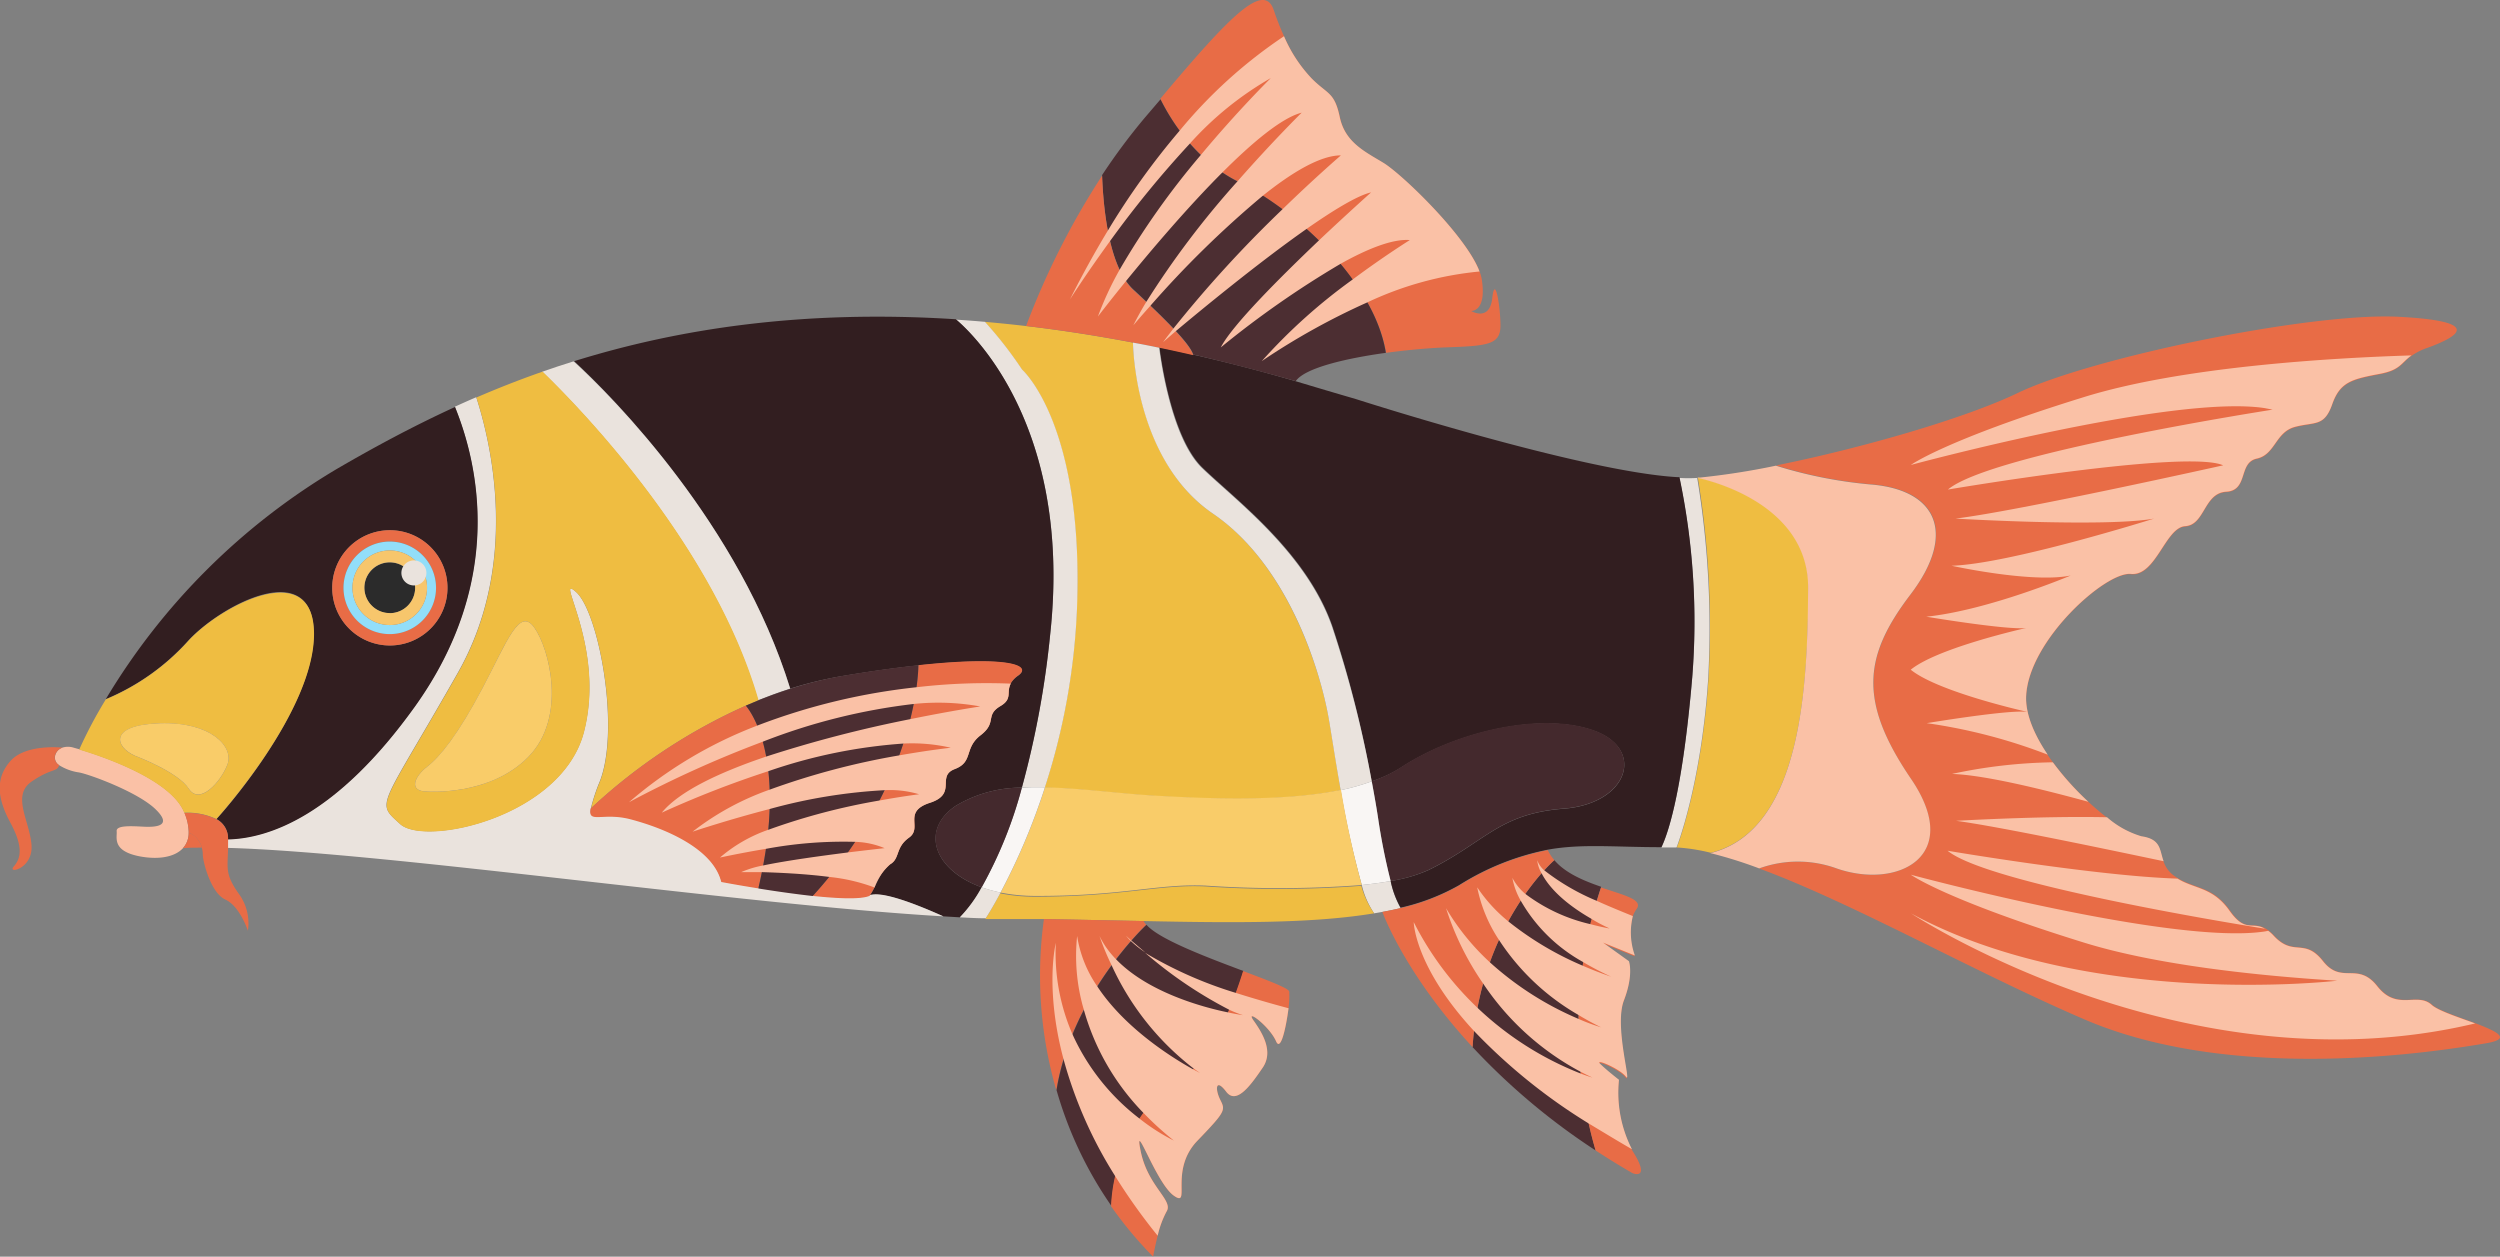 <svg xmlns="http://www.w3.org/2000/svg" viewBox="0 0 281.58 141.54"><rect x="0" y="0" width="281.58" height="141.54" fill="#808080" stroke="none"/><title>clown-loach</title><g id="Layer_2" data-name="Layer 2"><g id="Ñëîé_2" data-name="Ñëîé 2"><path d="M21.25,93.79a2.55,2.55,0,0,1-.64,1.74c-1,1.08-2.9,1.28-4.78.94-3.29-.6-2.61-2.17-2.69-2.84s1.5-.6,3-.52,3.35-.08,1.34-2S10.08,87.21,8.89,87a5.73,5.73,0,0,1-2.22-.81,1,1,0,0,1-.47-1,1.25,1.25,0,0,1,.89-1h0a2.07,2.07,0,0,1,1.13,0l.71.2c2.43.73,10.32,3.33,11.83,7.11A5.91,5.91,0,0,1,21.25,93.79Z" style="fill:#fac1a6"/><path d="M280,117.51c-5.38.9-28.21,4.62-45.22-2.69-12.38-5.32-26.18-13.16-36.64-17a12.78,12.78,0,0,1,8.72,0c6.87,2.39,14.33-1.34,8.36-10.12s-5.22-13.91,0-20.77,3-11.79-4.47-12.39a50.85,50.85,0,0,1-10.69-2.12c9.34-1.88,21.13-5.23,27.25-8.18,8.36-4,33-9.07,42.84-8.56s6.56,2.29,3.28,3.49a6.9,6.9,0,0,0-1.82.91c-1.2.85-1.23,1.63-3.55,2.07-3.14.6-4.48.9-5.38,3.43s-1.94,1.94-4.17,2.54-2.24,3.13-4.33,3.58-.9,3.58-3.44,3.73-2.38,3.74-4.62,3.88S242.83,65,240,64.68s-11.49,7.46-11.79,13.73c-.1,2,.91,4.38,2.43,6.63.18.27.38.55.58.82a31.62,31.62,0,0,0,4,4.45c.71.66,1.42,1.26,2.1,1.78a10.4,10.4,0,0,0,3.87,2.14c2.23.32,2,1.54,2.5,2.81a3.22,3.22,0,0,0,1.08,1.52,5,5,0,0,0,.53.36c1.94,1.2,4,.93,5.89,3.67,1.75,2.5,2.46,1.12,4,2a2.19,2.19,0,0,1,.33.23,4.63,4.63,0,0,1,.63.58c2.24,2.39,3.44.15,5.53,2.84s3.88,0,6.12,2.83,4.47.6,6.12,2.09c.71.65,3,1.39,4.89,2.09C281.21,116.17,283,117,280,117.51Z" style="fill:#e86c46"/><path d="M203.69,66.21c-.11,10.07-.48,27.22-11,29.84a21.42,21.42,0,0,0-3.82-.6s2.77-7,3.56-18.94a103.9,103.9,0,0,0-1.2-22.73S203.81,56.13,203.69,66.21Z" style="fill:#efbd41"/><path d="M157.75,102.28c-.67.16-1.35.3-2.05.43l-.93.16a9.79,9.79,0,0,1-1.39-3.19c1.14-.12,2.23-.26,3.25-.45A10.57,10.57,0,0,0,157.75,102.28Z" style="fill:#eae3dd"/><path d="M154.77,102.87c-7,1.16-15.87,1.08-26,.87-3.6-.07-7.35-.16-11.23-.22l-4,0c-.82,0-1.67,0-2.57,0,0,0,.67-1,1.68-2.9a20,20,0,0,0,3.87.38c10,0,13.88-1.41,19.26-1.16a121.93,121.93,0,0,0,17.55-.07A9.79,9.79,0,0,0,154.77,102.87Z" style="fill:#efbd41"/><path d="M22.73,95.47c-.77,0-1.48,0-2.12.06a2.55,2.55,0,0,0,.64-1.74l.42.18h0A2.49,2.49,0,0,1,22.73,95.47Z" style="fill:#e86c46"/><path d="M215.22,87.69c6,8.78-1.49,12.51-8.36,10.12a12.78,12.78,0,0,0-8.72,0,49.05,49.05,0,0,0-5.49-1.72c10.56-2.62,10.93-19.77,11-29.84s-12.5-12.43-12.5-12.43a82.6,82.6,0,0,0,8.87-1.37,50.85,50.85,0,0,0,10.69,2.12c7.46.6,9.7,5.52,4.47,12.39S209.25,78.91,215.22,87.69Z" style="fill:#fac1a6"/><path d="M192.39,76.51c-.79,12-3.56,18.94-3.56,18.94l-.77,0h-.93c1-2.13,2.47-7.44,3.47-19.14a78.86,78.86,0,0,0-1.44-22.48,14.94,14.94,0,0,0,2,0A103.9,103.9,0,0,1,192.39,76.51Z" style="fill:#eae3dd"/><path d="M190.6,76.28c-1,11.7-2.45,17-3.47,19.14-5.3,0-8.94-.41-12.8.28a29.4,29.4,0,0,0-10,4,24.07,24.07,0,0,1-6.58,2.53,10.57,10.57,0,0,1-1.12-3A16.86,16.86,0,0,0,160.9,98c6.41-3.16,7.91-6.34,15.22-6.91s9.22-6.69,3.42-8.78-15.39,0-21.79,4.18A14.6,14.6,0,0,1,154.5,88a127.94,127.94,0,0,0-4.42-17.45c-2.91-8.39-11-14.32-14.67-17.91s-4.81-13.53-4.81-13.53c1.25.26,2.51.54,3.79.83,3.73.85,7.58,1.83,11.55,3q3.31,1,6.75,2s25.44,8.18,36.21,8.8l.26,0A78.86,78.86,0,0,1,190.6,76.28Z" style="fill:#321e20"/><path d="M151,89c-6.82,1.39-15.54,1-21.1.64-3.91-.23-8.24-.84-12.24-.92a74.9,74.9,0,0,0,3.62-20.23c.78-20.71-6.19-26.87-6.19-26.87a44.63,44.63,0,0,0-4.18-5.37c1.52.13,3.06.29,4.63.47q5.81.68,12.08,1.87h0c0,.31.25,13.29,9,19.26s12.32,18.58,13.1,23.4C150,82.9,150.47,85.81,151,89Z" style="fill:#efbd41"/><path d="M121.31,68.45a74.9,74.9,0,0,1-3.62,20.23c-.88,0-1.75,0-2.59,0a104.69,104.69,0,0,0,3.19-17.3C121,46.28,107.65,36,107.65,36c1.09.07,2.18.15,3.29.25a44.63,44.63,0,0,1,4.18,5.37S122.09,47.74,121.31,68.45Z" style="fill:#eae3dd"/><path d="M118.29,71.41a104.69,104.69,0,0,1-3.19,17.3,14.5,14.5,0,0,0-7.45,2.05c-4,2.72-2.52,7.21,2.92,9.18a15.26,15.26,0,0,1-2.46,3.38l-1.86-.11h0c-3.32-1.49-7-2.88-8.33-2.3.67-.79,1.23-2.91,2.35-3.58s.56-1.91,2.12-3-.78-2.91,2.35-3.92.67-3,2.8-3.8,1-2.35,2.91-3.81.45-2.23,2.24-3.29,0-2,2-3.42c1.63-1.18-1.42-2.21-11.27-1.14-2.35.25-5.07.62-8.21,1.14A43.7,43.7,0,0,0,89,77.56C83.3,59.12,69,44.69,64.67,40.68c11.6-3.61,25.65-5.84,43-4.72C107.65,36,121,46.28,118.29,71.41Z" style="fill:#321e20"/><path d="M89,77.56c-1.25.4-2.46.84-3.63,1.31-4.89-17.05-19.45-32.29-24.3-37,1.13-.4,2.29-.78,3.47-1.15l.09,0C69,44.69,83.3,59.12,89,77.56Z" style="fill:#eae3dd"/><path d="M106.25,103.21C83.43,101.88,43.52,96,25.66,95.5c0-.28,0-.6,0-1,4.56-.11,12.22-2.62,21.08-15,10.11-14.14,7.12-27.21,4.49-33.69.79-.36,1.59-.72,2.41-1.07,1.65,5.09,4.93,18.71-2.09,31.06-8.84,15.56-9.29,14.44-6.49,17s18.25-.79,20.71-10.41-3.47-18-.9-15.73,5,15.39,2.69,21.33a20.82,20.82,0,0,0-1,3c-.34,1.75,1.32.41,4.41,1.19,4.14,1,9.4,3.39,10.3,7.08,0,0,1.77.34,4.17.72,1.84.3,4.06.62,6.13.85,2.85.3,5.41.41,6.38,0C99.23,100.33,102.93,101.72,106.25,103.21Z" style="fill:#eae3dd"/><path d="M61.11,41.86c-2.61.91-5.09,1.89-7.45,2.91,1.65,5.09,4.93,18.71-2.09,31.06-8.84,15.56-9.29,14.44-6.49,17s18.25-.79,20.71-10.41-3.47-18-.9-15.73,5,15.39,2.69,21.33a20.82,20.82,0,0,0-1,3A63.59,63.59,0,0,1,84,79.48l1.44-.61C80.52,61.82,66,46.58,61.11,41.86ZM59.52,85.24c-4.36,4.47-11.42,3.91-11.42,3.91-2.11,0-1.45-1.67,0-2.79s3.47-3.59,6.27-8.91,4.14-9.12,5.82-6.75S63.89,80.76,59.52,85.24Z" style="fill:#efbd41"/><path d="M51.25,45.84c-4.89,2.24-9.25,4.62-13.18,6.9a74.72,74.72,0,0,0-26.15,26,25.85,25.85,0,0,0,9.33-6.63c3.7-4,14.09-9.51,14.09-.73S24.65,92,24.38,92.25a2.43,2.43,0,0,1,1.3,2.2v.1c4.56-.11,12.22-2.62,21.08-15C56.87,65.39,53.88,52.32,51.25,45.84ZM43.91,72.7a6.49,6.49,0,1,1,6.49-6.49A6.49,6.49,0,0,1,43.91,72.7Z" style="fill:#321e20"/><path d="M6.67,86.18c-.29.83-.84.29-3.12,1.86s-.18,4.47,0,7.16-2.79,3.28-2,2.39,1.11-2.17-.38-4.93-1.71-5,0-6.94,5.71-1.53,5.89-1.51a1.25,1.25,0,0,0-.89,1A1,1,0,0,0,6.67,86.18Z" style="fill:#e86c46"/><path d="M46.76,66.21a2.86,2.86,0,1,1-2.85-2.86A2.86,2.86,0,0,1,46.76,66.21Z" style="fill:#2b2b2b"/><path d="M43.91,59.72a6.49,6.49,0,1,0,6.49,6.49A6.48,6.48,0,0,0,43.91,59.72Zm0,11.69a5.21,5.21,0,1,1,5.2-5.2A5.2,5.2,0,0,1,43.91,71.41Z" style="fill:#e86c46"/><path d="M43.91,61a5.21,5.21,0,1,0,5.2,5.21A5.21,5.21,0,0,0,43.91,61Zm0,9.4a4.2,4.2,0,1,1,4.19-4.19A4.2,4.2,0,0,1,43.91,70.4Z" style="fill:#92def9"/><path d="M43.91,62a4.2,4.2,0,1,0,4.19,4.2A4.2,4.2,0,0,0,43.91,62Zm0,7.05a2.86,2.86,0,1,1,2.85-2.85A2.86,2.86,0,0,1,43.91,69.06Z" style="fill:#f7c66c"/><path d="M21.25,72.14a25.85,25.85,0,0,1-9.33,6.63h0a50.77,50.77,0,0,0-3,5.66c2.43.73,10.32,3.33,11.83,7.11a7.6,7.6,0,0,1,3.62.71c.27-.3,11-12.16,11-20.84S25,68.11,21.25,72.14Zm4.36,14c-.79,2-3.14,4.59-4.36,2.69s-6.05-3.7-6.05-3.7c-2.26-1-3-3.47,2.79-3.66S26.39,84.12,25.61,86.13Z" style="fill:#efbd41"/><path d="M27.92,104.83s-.9-2.77-2.54-3.51-2.54-4.3-2.54-5.08a2.85,2.85,0,0,0-.11-.77A2.49,2.49,0,0,0,21.68,94h0a1.57,1.57,0,0,0-.42-.18,5.91,5.91,0,0,0-.49-2.25,7.6,7.6,0,0,1,3.62.71,2.43,2.43,0,0,1,1.3,2.2v.1c0,.35,0,.67,0,1-.07,2.3-.31,2.9,1.14,5A5.61,5.61,0,0,1,27.92,104.83Z" style="fill:#e86c46"/><path d="M85.41,100.06c-2.4-.38-4.17-.72-4.17-.72-.9-3.69-6.16-6-10.3-7.08-3.09-.78-4.75.56-4.41-1.19A63.59,63.59,0,0,1,84,79.48S89,84.85,85.41,100.06Z" style="fill:#e86c46"/><path d="M112.7,100.53c-1,1.89-1.68,2.9-1.68,2.9-.93,0-1.9-.06-2.91-.11a15.26,15.26,0,0,0,2.46-3.38A17.3,17.3,0,0,0,112.7,100.53Z" style="fill:#eae3dd"/><path d="M169,36.68c0,2.18-1.5,2.28-6.27,2.45-1.7.07-4.12.27-6.6.61A17.37,17.37,0,0,0,154,34.06a26.67,26.67,0,0,0-1.66-2.57c-.43-.6-.88-1.19-1.36-1.77-.77-.91-1.58-1.78-2.43-2.62-.45-.45-.92-.88-1.39-1.31-.89-.8-1.81-1.54-2.72-2.23-.74-.55-1.48-1.07-2.21-1.53a27.5,27.5,0,0,0-2.81-1.6l0,0a15,15,0,0,1-1.71-1,16.58,16.58,0,0,1-2.45-2c-.44-.41-.83-.83-1.21-1.26s-.82-1-1.17-1.45a23.76,23.76,0,0,1-2.19-3.6c7.8-9.29,11.65-13.25,12.77-10a30.35,30.35,0,0,0,1.18,3,16.06,16.06,0,0,0,3.14,4.78c1.79,1.79,2.54,1.49,3.14,4.33s2.83,3.88,4.92,5.15,9.35,8.26,10.82,12.24a4.27,4.27,0,0,1,.23.82c.59,3.73-1.2,3.58-1.2,3.58s2.09,1.27,2.39-1.46S169,34.5,169,36.68Z" style="fill:#e86c46"/><path d="M156.09,39.74c-4.46.62-9.12,1.69-10.15,3.19-4-1.14-7.82-2.12-11.55-3-.35-1.18-2.89-3.75-6.74-7.33-2.79-2.59-3.39-9.35-3.52-12.88A69.27,69.27,0,0,1,129,13.19l1.71-2c1.21,2.44,4,6.92,8.77,9.29C145.92,23.61,154.82,31.74,156.09,39.74Z" style="fill:#4c2e32"/><path d="M134.39,40c-1.28-.29-2.54-.57-3.79-.83-1-.2-2-.4-2.95-.58h0q-6.29-1.2-12.08-1.87a87.15,87.15,0,0,1,8.56-16.93c.13,3.53.73,10.29,3.52,12.88C131.5,36.21,134,38.78,134.39,40Z" style="fill:#e86c46"/><path d="M129.1,104.16s-8.36,7.75-10.13,18.62a46.44,46.44,0,0,1-1.39-19.26c3.88.06,7.63.15,11.23.22A2,2,0,0,0,129.1,104.16Z" style="fill:#e86c46"/><path d="M140.06,109.37c-.86,2.84-3.43,10.25-7.45,12.47-4.24,2.34-7.24,8.65-7.42,14A43.83,43.83,0,0,1,119,122.78c1.77-10.87,10.13-18.62,10.13-18.62C130.56,105.8,135.91,107.81,140.06,109.37Z" style="fill:#4c2e32"/><path d="M145.13,113.56c-.27,2.1-.87,4.94-1.4,3.73-.74-1.72-3.58-3.81-2.52-2.32s2.23,3.51,1,5.3-2.91,4.26-4.1,2.69-1.27-.3-.68.89.68,1.27-2.56,4.63-.64,7.61-2.66,6.19-4.55-9-3.73-5,3.73,5.53,2.91,6.79a10.82,10.82,0,0,0-1,2.72c-.31,1.23-.51,2.36-.51,2.36a43.64,43.64,0,0,1-4.74-5.68,18.37,18.37,0,0,1,.46-3.4,20.15,20.15,0,0,1,2.76-6.51c.14-.22.29-.43.44-.64a12.06,12.06,0,0,1,3.76-3.47,7.94,7.94,0,0,0,1.84-1.44l.07-.08a22.16,22.16,0,0,0,3.85-6.31c0-.1.09-.2.13-.3.28-.66.53-1.3.74-1.9.36-1,.63-1.81.82-2.44,2.86,1.08,5.16,1.94,5.2,2.32A11.15,11.15,0,0,1,145.13,113.56Z" style="fill:#e86c46"/><path d="M179.72,129.58a74.58,74.58,0,0,1-13.86-11.64c.86-13.86,9.21-21.06,9.21-21.06,1.25,1.48,3.36,2.34,5.27,3A50.36,50.36,0,0,0,179.72,129.58Z" style="fill:#4c2e32"/><path d="M183.88,132.14c-1.46-.84-2.84-1.7-4.16-2.56-.3-1-.56-2-.78-3a47.8,47.8,0,0,1-.91-5.64c0-.07,0-.14,0-.21a48.66,48.66,0,0,1-.23-5.93c0-.15,0-.29,0-.43a48.42,48.42,0,0,1,.46-5.58l.06-.41c.23-1.58.51-3,.81-4.25,0-.19.09-.38.13-.57.19-.77.38-1.45.56-2s.37-1.18.52-1.6c2.56.87,4.75,1.35,4,2.41a3.48,3.48,0,0,0-.46.9,7.69,7.69,0,0,0,.23,4.44l-3.58-1.45,2.91,2.09s.56,1.49-.56,4.4.9,9.52.23,8.62-3.58-2.13-2.91-1.46,2.12,1.8,2.12,1.8a14,14,0,0,0,1.5,7.82l.07.12C186,133,183.88,132.14,183.88,132.14Z" style="fill:#e86c46"/><path d="M175.07,96.88s-8.35,7.2-9.21,21.06c-7.71-8.34-10.16-15.23-10.16-15.23.7-.13,1.38-.27,2.05-.43a24.07,24.07,0,0,0,6.58-2.53,29.4,29.4,0,0,1,10-4A5,5,0,0,0,175.07,96.88Z" style="fill:#e86c46"/><path d="M176.12,91.07c-7.31.57-8.81,3.75-15.22,6.91a16.86,16.86,0,0,1-4.27,1.25,71,71,0,0,1-1.4-7c-.13-.89-.38-2.37-.73-4.24a14.6,14.6,0,0,0,3.25-1.55c6.4-4.21,16-6.27,21.79-4.18S183.43,90.5,176.12,91.07Z" style="fill:#44292d"/><path d="M154.5,88A25.76,25.76,0,0,1,151,89c-.56-3.15-1-6.06-1.29-7.75-.78-4.82-4.25-17.35-13.1-23.4s-9-19-9-19.26c1,.18,2,.38,2.95.58,0,0,1.12,9.95,4.81,13.53s11.76,9.52,14.67,17.91A127.94,127.94,0,0,1,154.5,88Z" style="fill:#eae3dd"/><path d="M156.63,99.23c-1,.19-2.11.33-3.25.45A106.76,106.76,0,0,1,151,89,25.76,25.76,0,0,0,154.5,88c.35,1.87.6,3.35.73,4.24A71,71,0,0,0,156.63,99.23Z" style="fill:#f9f6f4"/><path d="M153.38,99.68a121.93,121.93,0,0,1-17.55.07c-5.38-.25-9.26,1.19-19.26,1.16a20,20,0,0,1-3.87-.38,72.74,72.74,0,0,0,5-11.85c4,.08,8.33.69,12.24.92,5.56.32,14.28.75,21.1-.64A106.76,106.76,0,0,0,153.38,99.68Z" style="fill:#f9cc69"/><path d="M117.69,88.68a72.74,72.74,0,0,1-5,11.85,17.3,17.3,0,0,1-2.13-.59,48.43,48.43,0,0,0,4.53-11.23C115.94,88.67,116.81,88.66,117.69,88.68Z" style="fill:#f9f6f4"/><path d="M115.1,88.71a48.43,48.43,0,0,1-4.53,11.23c-5.44-2-6.95-6.46-2.92-9.18A14.5,14.5,0,0,1,115.1,88.71Z" style="fill:#44292d"/><path d="M59.52,85.24c-4.36,4.47-11.42,3.91-11.42,3.91-2.11,0-1.45-1.67,0-2.79s3.47-3.59,6.27-8.91,4.14-9.12,5.82-6.75S63.89,80.76,59.52,85.24Z" style="fill:#f9cc69"/><path d="M114.71,76.06a2.79,2.79,0,0,0-.86.89c-.54,1,.23,1.71-1.16,2.53-1.79,1.06-.34,1.83-2.24,3.29s-.78,3-2.91,3.81.34,2.78-2.8,3.8-.78,2.8-2.35,3.92-1,2.35-2.12,3a6.26,6.26,0,0,0-1.77,2.61,6.19,6.19,0,0,1-.58,1c-1,.41-3.53.3-6.38,0q1-1.08,1.86-2.16c.75-.91,1.45-1.83,2.09-2.74.28-.39.56-.8.83-1.19a47.28,47.28,0,0,0,2.73-4.64c.2-.39.39-.78.58-1.16.65-1.38,1.2-2.7,1.65-3.94.16-.45.32-.9.46-1.33.32-1,.58-1.89.78-2.74.16-.61.28-1.18.39-1.71.14-.71.24-1.34.32-1.89a21,21,0,0,0,.21-2.49C113.29,73.85,116.34,74.88,114.71,76.06Z" style="fill:#e86c46"/><path d="M103.44,74.92s.09,12.82-11.9,26c-2.07-.23-4.29-.55-6.13-.85C89,84.85,84,79.48,84,79.48l1.44-.61c1.17-.47,2.38-.91,3.63-1.31a43.7,43.7,0,0,1,6.19-1.5C98.37,75.54,101.09,75.17,103.44,74.92Z" style="fill:#4c2e32"/><path d="M25.61,86.13c-.79,2-3.14,4.59-4.36,2.69s-6.05-3.7-6.05-3.7c-2.26-1-3-3.47,2.79-3.66S26.39,84.12,25.61,86.13Z" style="fill:#f9cc69"/><path d="M45.21,64.52a1.41,1.41,0,1,1,1.41,1.42A1.41,1.41,0,0,1,45.21,64.52Z" style="fill:#eae3dd"/><path d="M166.64,30.58A38,38,0,0,0,154,34.06a78.18,78.18,0,0,0-11.88,6.61,63,63,0,0,1,10.22-9.18c3.57-2.66,6.45-4.45,6.45-4.45-1.94-.16-4.81,1-7.81,2.68a107.3,107.3,0,0,0-13.48,9.41c1.27-2.49,6.68-7.88,11-12,3.25-3.07,5.93-5.46,5.93-5.46-1.52.34-4.25,2-7.32,4.15-5.41,3.8-11.89,9.14-14.74,11.53L131,38.54c.37-.51.76-1,1.16-1.53a137.36,137.36,0,0,1,12.3-13.45c3.78-3.67,6.57-6.06,6.57-6.06-2.32,0-5.5,1.91-8.78,4.53a113.64,113.64,0,0,0-12.68,12.41c-1.2,1.34-1.92,2.2-1.92,2.2.43-.86.92-1.75,1.46-2.64A100.08,100.08,0,0,1,139.4,20.4c3.95-4.5,7.21-7.71,7.21-7.71-2.21.56-5.51,3.31-8.92,6.72-4,4-8.12,8.88-10.86,12.24-1.93,2.37-3.17,4-3.17,4a36.06,36.06,0,0,1,2.44-5.26,88.06,88.06,0,0,1,9.14-12.92c4.23-5.08,7.9-8.68,7.9-8.68A36.71,36.71,0,0,0,134,16.19a116.21,116.21,0,0,0-9,11c-2.62,3.61-4.36,6.33-4.5,6.55,1.41-2.81,2.83-5.37,4.25-7.72a84.62,84.62,0,0,1,8.08-11.26A54.34,54.34,0,0,1,144.62,4.08a16.06,16.06,0,0,0,3.14,4.78c1.79,1.79,2.54,1.49,3.14,4.33s2.83,3.88,4.92,5.15S165.17,26.6,166.64,30.58Z" style="fill:#fac1a6"/><path d="M273.88,113.18c-1.65-1.49-3.89.75-6.12-2.09s-4-.15-6.12-2.83-3.29-.45-5.53-2.84a4.63,4.63,0,0,0-.63-.58l-.38.07c-10.32,1.59-39.88-6.39-39.88-6.39s3.81,2.78,19.48,7.64c8.19,2.54,19.56,3.74,28.55,4.3-.7.08-28.26,3.13-48-7.58.95.62,31.23,20.1,63.53,12.39C276.87,114.57,274.59,113.83,273.88,113.18Zm-45.62-33c-2-.27-11.25,1.27-11.25,1.27A61.78,61.78,0,0,1,230.64,85c-1.52-2.25-2.53-4.59-2.43-6.63.3-6.27,8.95-14,11.79-13.73s3.88-5.23,6.12-5.38,2.09-3.73,4.62-3.88,1.34-3.28,3.44-3.73,2.09-3,4.33-3.58,3.28,0,4.17-2.54,2.24-2.83,5.38-3.43c2.32-.44,2.35-1.22,3.55-2.07-9,.28-25.84,1.26-36.91,4.7-15.67,4.85-19.48,7.64-19.48,7.64s29.56-8,39.88-6.4l.87.17s-31.79,4.93-36.57,9c0,0,26.86-4.57,31-2.73,0,0-23,5.13-30.15,6,0,0,16.77,1,22.37,0-.49.15-16.36,5.12-22.82,5.31,0,0,9.1,2,13.43,1.1,0,0-9.25,3.91-16.27,4.64,0,0,9.22,1.54,11.25,1.27-1.57.36-10.19,2.41-13,4.7C218.07,77.75,226.71,79.81,228.26,80.16Zm.23-9.45a.88.88,0,0,1-.2,0Zm26.66,33.9c-1.5-.9-2.21.48-4-2-1.91-2.74-3.95-2.47-5.89-3.67-9.09-.28-25.9-3.14-25.9-3.14C223.72,99.42,250.15,103.81,255.15,104.61ZM243.69,97c-.46-1.27-.27-2.49-2.5-2.81a10.4,10.4,0,0,1-3.87-2.14c-7.13-.17-17,.4-17,.4C225,93.08,236.32,95.45,243.69,97ZM231.22,85.86a57.71,57.71,0,0,0-11.37,1.31c3.62.11,10.2,1.72,15.37,3.14A31.62,31.62,0,0,1,231.22,85.86Z" style="fill:#fac1a6"/><path d="M127.42,105.93c.39.33.94.81,1.6,1.36a12.16,12.16,0,0,1-1.65-1.3,6,6,0,0,1-.55-.6Z" style="fill:#fac1a6"/><path d="M145.13,113.56c-.27,2.1-.87,4.94-1.4,3.73-.74-1.72-3.58-3.81-2.52-2.32s2.23,3.51,1,5.3-2.91,4.26-4.1,2.69-1.27-.3-.68.89.68,1.27-2.56,4.63-.64,7.61-2.66,6.19-4.55-9-3.73-5,3.73,5.53,2.91,6.79a10.82,10.82,0,0,0-1,2.72,65.86,65.86,0,0,1-4.79-6.72,48.63,48.63,0,0,1-5.84-13.26c-2.11-8-.84-13-.84-13a23,23,0,0,0,1.85,10.24,24.86,24.86,0,0,0,7.59,9.56,22.6,22.6,0,0,0,3.86,2.47,35,35,0,0,1-3.42-3.11,27.11,27.11,0,0,1-6.74-11.68,21.51,21.51,0,0,1-.74-8.26,13.64,13.64,0,0,0,2.25,5.65c3.2,4.88,8.78,8.25,10.83,9.38l.77.41-.7-.49a30.75,30.75,0,0,1-9.28-11.68,28.36,28.36,0,0,1-1.35-3.26,10,10,0,0,0,1.85,2.6c3.55,3.7,9.68,5.4,12.63,6,1,.22,1.69.31,1.69.31a11.91,11.91,0,0,1-1.56-.61,48.24,48.24,0,0,1-9.48-6.42,45.83,45.83,0,0,0,10.22,4.52C141.78,112.65,144,113.26,145.13,113.56Z" style="fill:#fac1a6"/><path d="M183.81,129.44c-1.74-1-3.36-2-4.87-2.9A64.37,64.37,0,0,1,166,116.1c-6.69-7.24-6.77-12.24-6.77-12.24a35.28,35.28,0,0,0,7.16,9.63A35.83,35.83,0,0,0,178,120.9c.8.31,1.29.45,1.36.47-.47-.22-.93-.44-1.38-.68a30.31,30.31,0,0,1-10.95-9.94,31.87,31.87,0,0,1-4.16-8.46,26.72,26.72,0,0,0,4.92,6.08,35.54,35.54,0,0,0,10,6.39,22.76,22.76,0,0,0,2.55.95c-.9-.44-1.75-.9-2.53-1.38a26.3,26.3,0,0,1-9-8.5,16.61,16.61,0,0,1-2.43-5.89,17.37,17.37,0,0,0,3.47,3.81,35.64,35.64,0,0,0,8.37,5c1.84.8,3.15,1.22,3.26,1.26a31.53,31.53,0,0,1-3.2-1.67,18.24,18.24,0,0,1-7-6.9,8,8,0,0,1-.94-2.57,6,6,0,0,0,1.46,1.81,19.31,19.31,0,0,0,7.33,3.41c1.28.34,2.17.49,2.17.49-.75-.35-1.43-.7-2-1.06-3.5-2-5-3.88-5.65-5.13a3.71,3.71,0,0,1-.51-1.51,2.67,2.67,0,0,0,.81,1.16,25.55,25.55,0,0,0,5.91,3.43c1.5.68,3,1.28,4.05,1.71a7.69,7.69,0,0,0,.23,4.44l-3.58-1.45,2.91,2.09s.56,1.49-.56,4.4.9,9.52.23,8.62-3.58-2.13-2.91-1.46,2.12,1.8,2.12,1.8A14,14,0,0,0,183.81,129.44Z" style="fill:#fac1a6"/><path d="M113.85,77c-.54,1,.23,1.71-1.16,2.53-1.79,1.06-.34,1.83-2.24,3.29s-.78,3-2.91,3.81.34,2.78-2.8,3.8-.78,2.8-2.35,3.92-1,2.35-2.12,3a6.26,6.26,0,0,0-1.77,2.61,20.52,20.52,0,0,0-5.1-1.19c-2.69-.35-5.61-.48-7.58-.54-1.42,0-2.34,0-2.34,0A11.32,11.32,0,0,1,86,97.47c2.62-.55,6.56-1.08,9.53-1.46,2.36-.29,4.1-.48,4.1-.48a9.27,9.27,0,0,0-3.27-.71,47.66,47.66,0,0,0-10,.77c-3,.5-5.27,1-5.27,1a16.77,16.77,0,0,1,5.53-3.16,72.87,72.87,0,0,1,12.51-3.28c2.59-.47,4.39-.69,4.39-.69A11.53,11.53,0,0,0,99.63,89a60.63,60.63,0,0,0-12.94,2.12C82,92.34,78.22,93.6,78,93.68a30.73,30.73,0,0,1,8.69-4.74,84.22,84.22,0,0,1,14.59-3.86c3.45-.61,5.81-.86,5.81-.86a19.37,19.37,0,0,0-5.35-.47,58.92,58.92,0,0,0-15.2,3.11,114.45,114.45,0,0,0-12,4.67c2-2.44,6.56-4.56,11.77-6.32A141.38,141.38,0,0,1,102.52,81c4.61-.94,7.89-1.43,7.89-1.43a26.46,26.46,0,0,0-7.5-.28,68.24,68.24,0,0,0-17,4.25,124.14,124.14,0,0,0-15.07,6.82,48.57,48.57,0,0,1,14.44-8.63,71,71,0,0,1,18-4.33A67.63,67.63,0,0,1,113.85,77Z" style="fill:#fac1a6"/></g></g></svg>